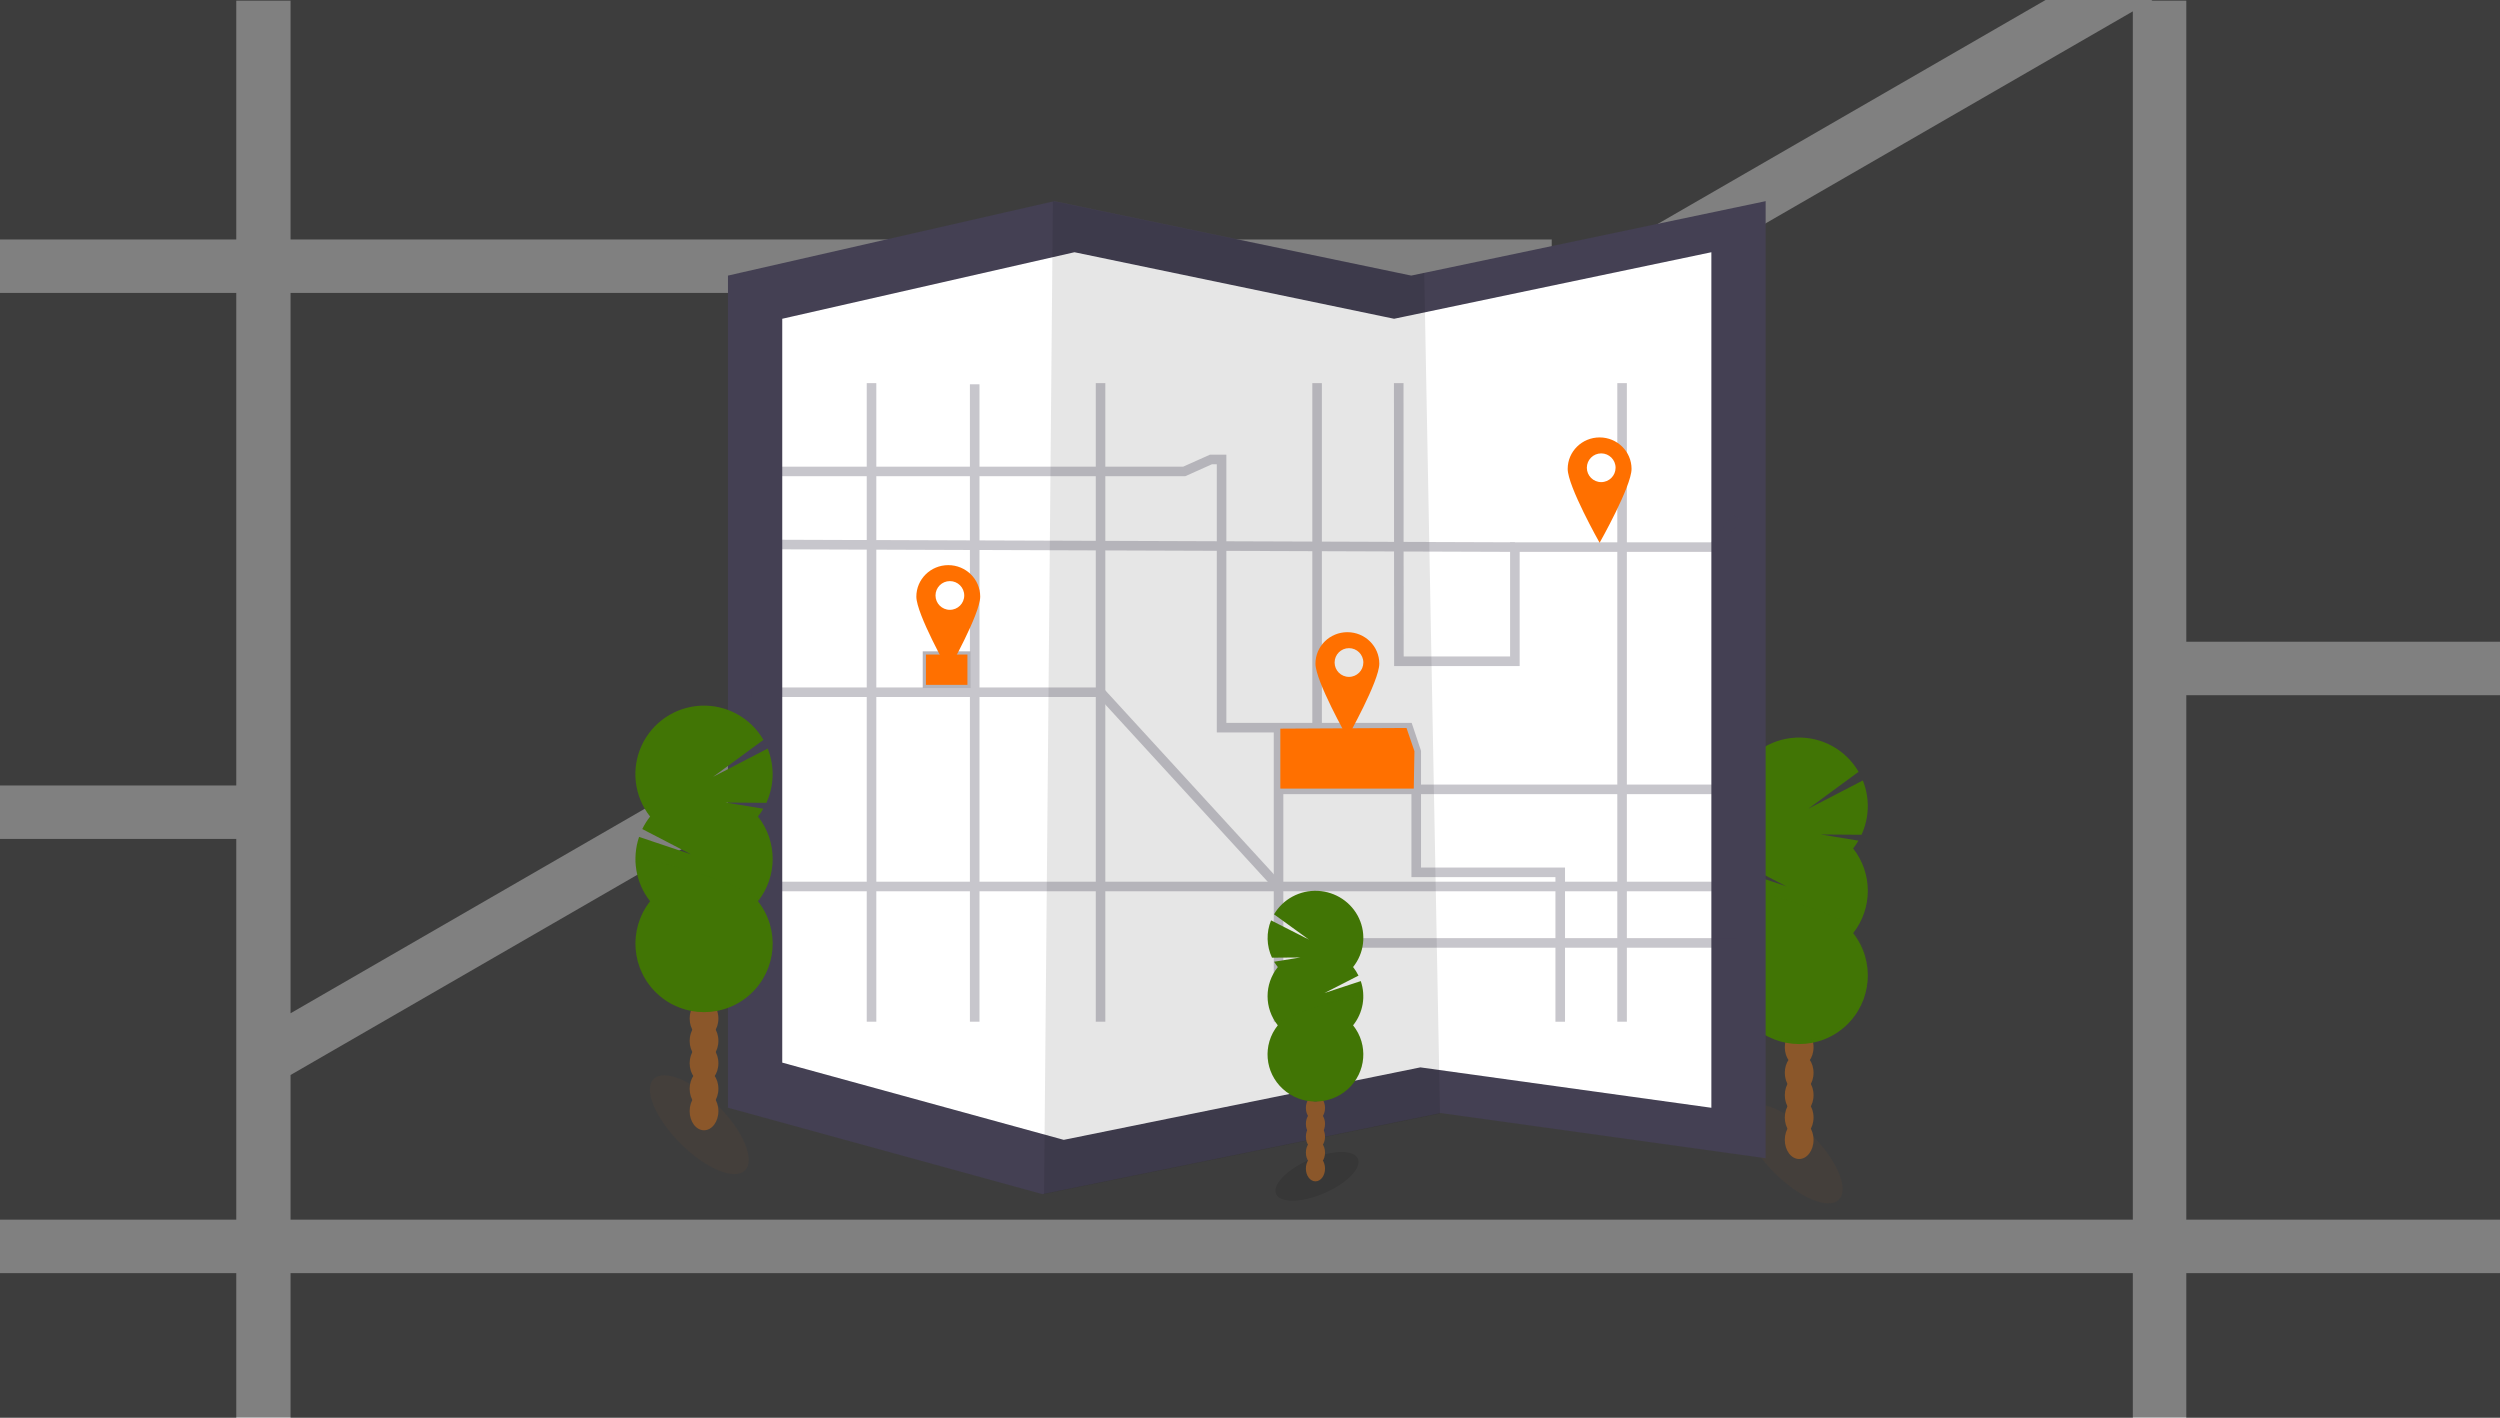 <?xml version="1.0" encoding="UTF-8"?>
<svg width="783px" height="444px" viewBox="0 0 783 444" version="1.1" xmlns="http://www.w3.org/2000/svg" xmlns:xlink="http://www.w3.org/1999/xlink">
    <rect x="0" y="0" width="783" height="444" fill="#808080" stroke="none"/>
    <!-- Generator: Sketch 53.2 (72643) - https://sketchapp.com -->
    <title>findpepis</title>
    <desc>Created with Sketch.</desc>
    <defs>
        <path d="M668,3.557 L668,382 L91,382 L91,336.688 L668,3.557 Z M673.795,0.212 L674.161,-4.47419879e-14 L783,0 L783,201 L684.744,201 L684.744,0.212 L673.795,0.212 Z M640.672,-1.42108547e-14 L486,89.3 L486,75 L91,75 L91,0.212 L74,0.212 L74,75 L1.15737447e-13,75 L1.13686838e-13,0 L640.672,0 Z M481.766,91.744 L91,317.353 L91,91.744 L481.766,91.744 Z M1.13686838e-13,382 L1.13686838e-13,262.744 L74,262.744 L74,382 L1.15737447e-13,382 Z M1.11636229e-13,398.744 L74,398.744 L74,444 L1.13686838e-13,444 L1.13686838e-13,398.744 Z M668,398.744 L668,444 L91,444 L91,398.744 L668,398.744 Z M783,382 L684.744,382 L684.744,217.744 L783,217.744 L783,382 Z M783,398.744 L783,444 L684.744,444 L684.744,398.744 L783,398.744 Z M1.13686838e-13,246 L1.13686838e-13,91.744 L74,91.744 L74,246 L1.13686838e-13,246 Z" id="path-1"></path>
    </defs>
    <g id="Page-1" stroke="none" stroke-width="1" fill="none" fill-rule="evenodd">
        <g id="findpepis">
            <g id="Find-A-Bar">
                <g id="Group-3">
                    <g id="undraw_beer_celebration_3wc8-+-undraw_beer_celebration_3wc8-Mask">
                        <mask id="mask-2" fill="white">
                            <use xlink:href="#path-1"></use>
                        </mask>
                        <use id="Mask" fill="#3D3D3D" fill-rule="nonzero" xlink:href="#path-1"></use>
                    </g>
                </g>
                <g id="Group-2" transform="translate(198.5, 63)">
                    <ellipse id="Oval" fill="#8B572A" fill-rule="nonzero" opacity="0.1" transform="translate(363.13, 298.42) rotate(-45) translate(-363.13, -298.42) " cx="363.13" cy="298.42" rx="8.333" ry="20.231"></ellipse>
                    <ellipse id="Oval" fill="#8B572A" fill-rule="nonzero" cx="365" cy="294" rx="4.5" ry="6"></ellipse>
                    <ellipse id="Oval" fill="#8B572A" fill-rule="nonzero" cx="365" cy="287" rx="4.5" ry="6"></ellipse>
                    <ellipse id="Oval" fill="#8B572A" fill-rule="nonzero" cx="365" cy="280" rx="4.5" ry="6"></ellipse>
                    <ellipse id="Oval" fill="#8B572A" fill-rule="nonzero" cx="365" cy="273" rx="4.5" ry="6"></ellipse>
                    <ellipse id="Oval" fill="#8B572A" fill-rule="nonzero" cx="365" cy="265" rx="4.5" ry="6"></ellipse>
                    <ellipse id="Oval" fill="#8B572A" fill-rule="nonzero" cx="365" cy="258" rx="4.5" ry="6"></ellipse>
                    <ellipse id="Oval" fill="#8B572A" fill-rule="nonzero" cx="365" cy="251" rx="4.5" ry="6"></ellipse>
                    <path d="M381.889,202.746 C382.502,201.967 383.061,201.147 383.561,200.291 L371.772,198.358 L384.522,198.45 C386.994,193.079 387.145,186.93 384.94,181.445 L367.838,190.308 L383.603,178.727 C379.577,171.769 371.997,167.639 363.96,168.025 C355.923,168.411 348.775,173.248 345.437,180.56 C342.099,187.872 343.13,196.433 348.11,202.746 C347.154,203.958 346.333,205.269 345.66,206.658 L360.961,214.59 L344.656,209.121 C342.331,215.992 343.634,223.571 348.122,229.274 C341.193,238.071 342.198,250.709 350.431,258.304 C358.664,265.899 371.359,265.899 379.592,258.304 C387.825,250.709 388.83,238.071 381.901,229.274 C388.032,221.488 388.032,210.523 381.901,202.737 L381.889,202.746 Z" id="Path" fill="#417505" fill-rule="nonzero"></path>
                    <path d="M343.5,215.314 C343.492,220.097 345.114,224.742 348.101,228.497 C341.169,237.238 342.174,249.795 350.412,257.341 C358.649,264.886 371.351,264.886 379.588,257.341 C387.826,249.795 388.831,237.238 381.899,228.497 C384.781,224.871 343.5,212.921 343.5,215.314 Z" id="Path" fill="#417505" fill-rule="nonzero" opacity="0.1"></path>
                    <polygon id="Path" fill="#444053" fill-rule="nonzero" points="354.5 0 354.5 299.759 252.703 285.604 128.957 310.796 127.96 311 29.5 283.938 29.5 23.315 131.714 0 243.524 23.315 247.776 22.419"></polygon>
                    <polygon id="Path" fill="#FFFFFF" fill-rule="nonzero" points="337.5 16 337.5 283.955 246.355 271.302 135.554 293.821 134.66 294 46.5 269.813 46.5 36.839 138.025 16 238.134 36.839 241.942 36.04"></polygon>
                    <polygon id="Path" fill="#000000" fill-rule="nonzero" opacity="0.1" points="252.5 285.791 128.5 311 131.263 0 243.303 23.33 247.563 22.434"></polygon>
                    <g id="Group" opacity="0.3" transform="translate(36.5, 57)" stroke="#444053" stroke-width="3">
                        <polyline id="Path" points="203.084 0 203.134 87.11 239.462 87.11 239.462 51.351 301.68 51.351 308.987 42.021"></polyline>
                        <polyline id="Path" points="0.823 27.651 135.906 27.651 144.257 23.909 147.598 23.909 147.598 107.9 206.057 107.9 208.562 115.385 208.562 153.222 253.66 153.222 253.66 200"></polyline>
                        <path d="M165.44,200 L165.44,107.9" id="Path"></path>
                        <path d="M308.987,175.326 L165.44,175.326" id="Path"></path>
                        <path d="M273.035,0 L273.035,200" id="Path"></path>
                        <path d="M0.405,157.647 L308.987,157.647" id="Path"></path>
                        <path d="M37.961,200 L37.961,0" id="Path"></path>
                        <path d="M109.691,0 L109.691,200" id="Path"></path>
                        <path d="M0.823,50.52 L239.462,51.351" id="Path"></path>
                        <path d="M70.277,0.362 L70.277,200" id="Path"></path>
                        <polyline id="Path" points="0.405 96.807 109.691 96.807 165.44 157.647"></polyline>
                        <path d="M177.516,0 L177.516,107.9" id="Path"></path>
                        <path d="M165.44,127.227 L308.987,127.227" id="Path"></path>
                    </g>
                    <polygon id="Path" fill="#FF7000" fill-rule="nonzero" points="244.293 184 202.5 184 202.5 165.213 242.017 165 244.5 172.258"></polygon>
                    <path d="M223.5,135 C217.977,135 213.5,139.415 213.5,144.861 C213.5,150.307 223.5,168 223.5,168 C223.5,168 233.5,150.314 233.5,144.861 C233.5,139.415 229.023,135 223.5,135 Z M224,149 C221.515,149 219.5,146.985 219.5,144.5 C219.5,142.015 221.515,140 224,140 C226.485,140 228.5,142.015 228.5,144.5 C228.499,146.985 226.485,148.998 224,148.998 L224,149 Z" id="Shape" fill="#FF7000" fill-rule="nonzero"></path>
                    <rect id="Rectangle" stroke="#B4B3B9" fill="#FF7000" x="91" y="141.5" width="14" height="10.5"></rect>
                    <path d="M98.5,114 C92.977,114 88.5,118.415 88.5,123.861 C88.5,129.307 98.5,147 98.5,147 C98.5,147 108.5,129.314 108.5,123.861 C108.5,118.415 104.023,114 98.5,114 Z M99,128 C96.515,128 94.5,125.985 94.5,123.5 C94.5,121.015 96.515,119 99,119 C101.485,119 103.5,121.015 103.5,123.5 C103.499,125.985 101.485,127.998 99,127.998 L99,128 Z" id="Shape" fill="#FF7000" fill-rule="nonzero"></path>
                    <path d="M302.5,74 C296.977,74 292.5,78.415 292.5,83.861 C292.5,89.307 302.5,107 302.5,107 C302.5,107 312.5,89.314 312.5,83.861 C312.5,78.415 308.023,74 302.5,74 Z M303,88 C300.515,88 298.5,85.985 298.5,83.5 C298.5,81.015 300.515,79 303,79 C305.485,79 307.5,81.015 307.5,83.5 C307.499,85.985 305.485,87.998 303,87.998 L303,88 Z" id="Shape" fill="#FF7000" fill-rule="nonzero"></path>
                    <ellipse id="Oval" fill="#000000" fill-rule="nonzero" opacity="0.1" transform="translate(213.983, 305.432) rotate(-23.3) translate(-213.983, -305.432) " cx="213.983" cy="305.432" rx="13.954" ry="5.741"></ellipse>
                    <ellipse id="Oval" fill="#8B572A" fill-rule="nonzero" cx="213.5" cy="303" rx="3" ry="4"></ellipse>
                    <ellipse id="Oval" fill="#8B572A" fill-rule="nonzero" cx="213.5" cy="298" rx="3" ry="4"></ellipse>
                    <ellipse id="Oval" fill="#8B572A" fill-rule="nonzero" cx="213.5" cy="293" rx="3" ry="4"></ellipse>
                    <ellipse id="Oval" fill="#8B572A" fill-rule="nonzero" cx="213.5" cy="289" rx="3" ry="4"></ellipse>
                    <ellipse id="Oval" fill="#8B572A" fill-rule="nonzero" cx="213.5" cy="284" rx="3" ry="4"></ellipse>
                    <ellipse id="Oval" fill="#3F3D56" fill-rule="nonzero" cx="213.5" cy="278" rx="3" ry="4"></ellipse>
                    <ellipse id="Oval" fill="#3F3D56" fill-rule="nonzero" cx="213.5" cy="273" rx="3" ry="4"></ellipse>
                    <path d="M201.71,239.876 C201.283,239.348 200.893,238.791 200.542,238.211 L208.769,236.879 L199.882,236.945 C198.16,233.254 198.056,229.028 199.594,225.259 L211.528,231.329 L200.525,223.369 C203.334,218.588 208.622,215.751 214.228,216.017 C219.834,216.283 224.82,219.607 227.149,224.631 C229.477,229.655 228.758,235.538 225.286,239.876 C225.946,240.711 226.514,241.613 226.979,242.566 L216.31,248.024 L227.694,244.277 C229.318,248.999 228.409,254.209 225.278,258.128 C230.114,264.175 229.413,272.863 223.668,278.084 C217.923,283.305 209.064,283.305 203.32,278.084 C197.575,272.863 196.874,264.175 201.71,258.128 C197.433,252.777 197.433,245.241 201.71,239.889 L201.71,239.876 Z" id="Path" fill="#417505" fill-rule="nonzero"></path>
                    <path d="M228.498,249.212 C228.503,252.501 227.373,255.695 225.289,258.277 C230.126,264.287 229.425,272.92 223.678,278.109 C217.931,283.297 209.069,283.297 203.322,278.109 C197.575,272.92 196.874,264.287 201.711,258.277 C199.7,255.795 228.498,247.582 228.498,249.212 Z" id="Path" fill="#417505" fill-rule="nonzero" opacity="0.1"></path>
                    <ellipse id="Oval" fill="#8B572A" fill-rule="nonzero" opacity="0.1" transform="translate(20.529, 289.257) rotate(-45) translate(-20.529, -289.257) " cx="20.529" cy="289.257" rx="8.333" ry="20.231"></ellipse>
                    <ellipse id="Oval" fill="#8B572A" fill-rule="nonzero" cx="22" cy="285" rx="4.5" ry="6"></ellipse>
                    <ellipse id="Oval" fill="#8B572A" fill-rule="nonzero" cx="22" cy="278" rx="4.5" ry="6"></ellipse>
                    <ellipse id="Oval" fill="#8B572A" fill-rule="nonzero" cx="22" cy="270" rx="4.5" ry="6"></ellipse>
                    <ellipse id="Oval" fill="#8B572A" fill-rule="nonzero" cx="22" cy="263" rx="4.5" ry="6"></ellipse>
                    <ellipse id="Oval" fill="#8B572A" fill-rule="nonzero" cx="22" cy="256" rx="4.5" ry="6"></ellipse>
                    <ellipse id="Oval" fill="#8B572A" fill-rule="nonzero" cx="22" cy="249" rx="4.5" ry="6"></ellipse>
                    <ellipse id="Oval" fill="#8B572A" fill-rule="nonzero" cx="22" cy="242" rx="4.5" ry="6"></ellipse>
                    <path d="M38.889,192.746 C39.502,191.967 40.061,191.147 40.561,190.291 L28.772,188.358 L41.522,188.45 C43.994,183.079 44.145,176.93 41.94,171.445 L24.838,180.308 L40.603,168.727 C36.577,161.769 28.997,157.639 20.96,158.025 C12.923,158.411 5.775,163.248 2.437,170.56 C-0.901,177.872 0.13,186.433 5.11,192.746 C4.154,193.958 3.333,195.269 2.66,196.658 L17.961,204.59 L1.656,199.121 C-0.669,205.992 0.634,213.571 5.122,219.274 C-1.807,228.071 -0.802,240.709 7.431,248.304 C15.664,255.899 28.359,255.899 36.592,248.304 C44.825,240.709 45.83,228.071 38.901,219.274 C45.032,211.488 45.032,200.523 38.901,192.737 L38.889,192.746 Z" id="Path" fill="#417505" fill-rule="nonzero"></path>
                    <path d="M0.5,206.314 C0.492,211.097 2.114,215.742 5.101,219.497 C-1.831,228.238 -0.826,240.795 7.412,248.341 C15.649,255.886 28.351,255.886 36.588,248.341 C44.826,240.795 45.831,228.238 38.899,219.497 C41.781,215.871 0.5,203.921 0.5,206.314 Z" id="Path" fill="#417505" fill-rule="nonzero" opacity="0.1"></path>
                </g>
            </g>
        </g>
    </g>
</svg>